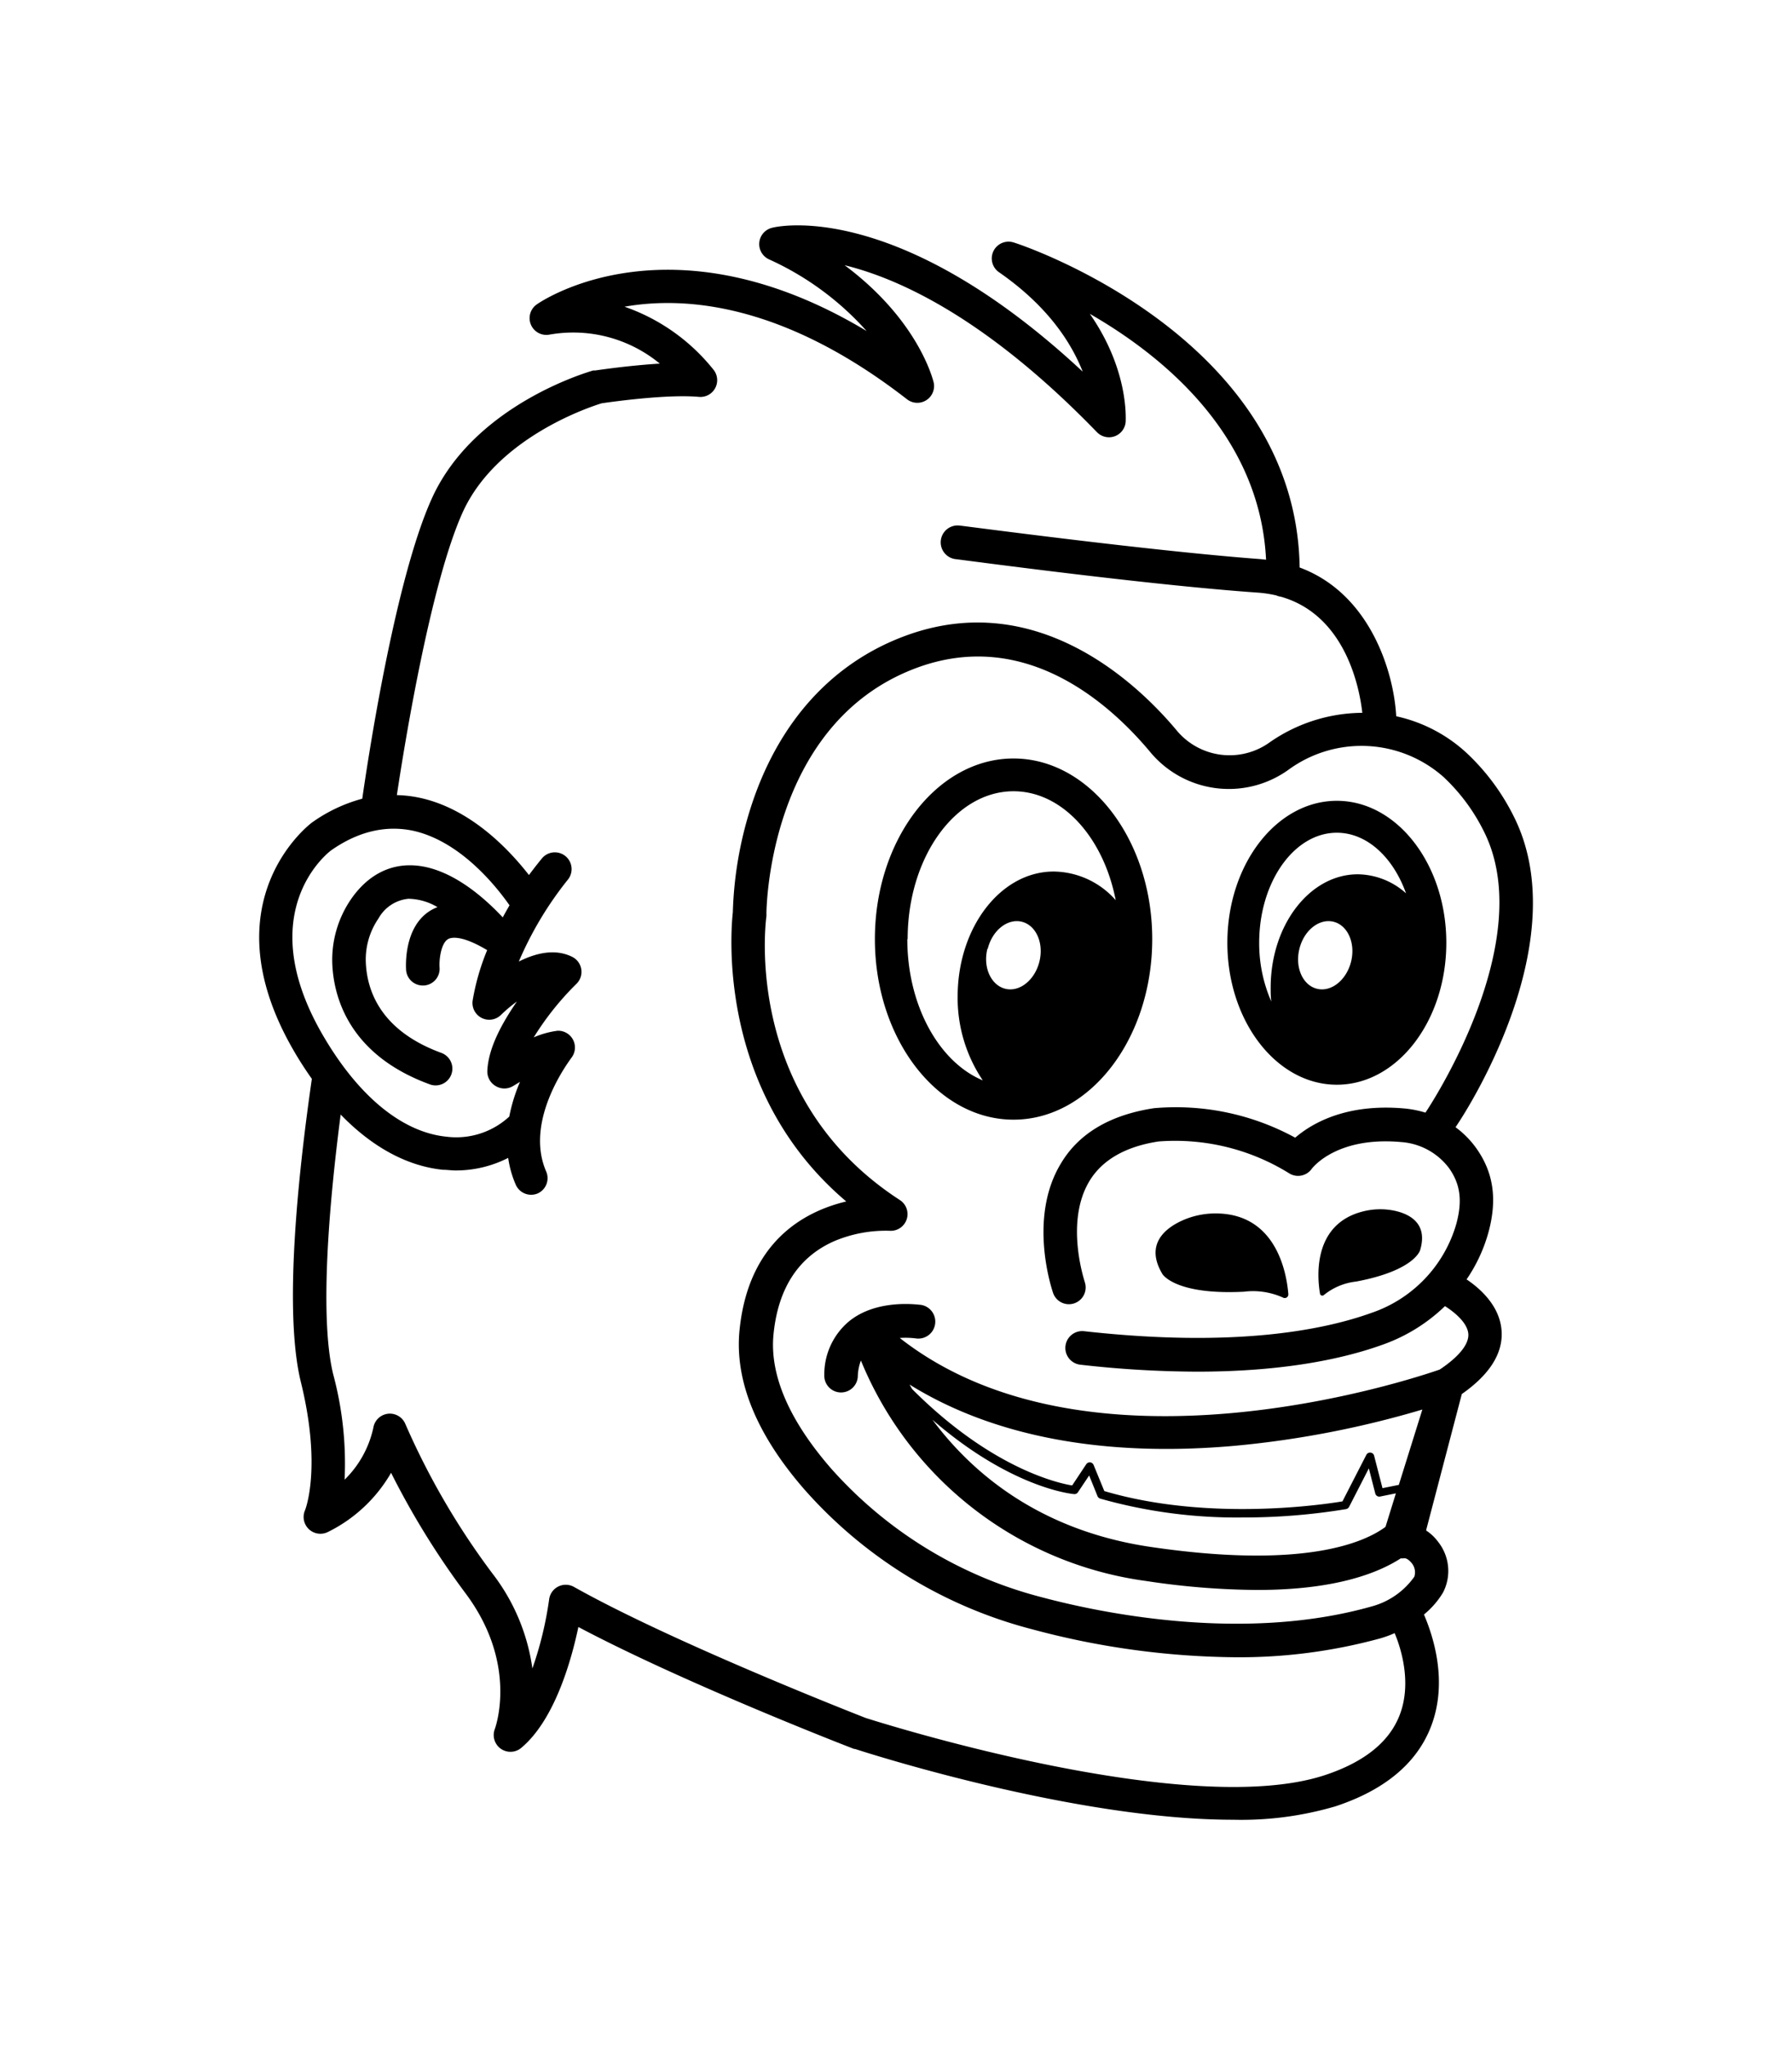 <svg id="Layer_1" data-name="Layer 1" xmlns="http://www.w3.org/2000/svg" viewBox="0 0 213.94 244.13"><path d="M180.66,97.3a26.49,26.49,0,0,0-5.61-7.49,18.06,18.06,0,0,0-8.36-4.34c-.29-5.32-3.13-14.64-11.53-17.75C154.75,39.94,121.38,29,121,28.93a2,2,0,0,0-1.74,3.55c5.9,4.09,8.67,8.49,10,11.87C107.13,23.74,92.79,27,92.15,27.19a2,2,0,0,0-.38,3.74,34.87,34.87,0,0,1,11.69,8.57c-23.32-14-38.67-3.67-39.37-3.18a2,2,0,0,0,1.51,3.61,16.25,16.25,0,0,1,13.17,3.46c-3.79.23-7.49.79-7.72.82l-.23,0c-.58.17-14.16,4.07-19.24,15.22-4.46,9.77-7.74,31.74-8.33,35.88a18.61,18.61,0,0,0-6,2.84c-.13.09-12.49,9.32-2.25,27.11.71,1.24,1.46,2.39,2.23,3.48-1.73,12-3.34,27.94-1.31,36.18,2.53,10.28.51,15.26.5,15.29a2,2,0,0,0,.45,2.26,2,2,0,0,0,2.28.34,17.75,17.75,0,0,0,7.54-7.06,96,96,0,0,0,8.86,14.34c6.32,8.42,3.63,15.94,3.52,16.25a2,2,0,0,0,3.14,2.25c4-3.32,6-10.45,6.84-14.44,12.61,6.68,32,14.21,32.92,14.55l.1,0c1.29.42,26.19,8.45,45.15,8.45a39.85,39.85,0,0,0,12.21-1.6c5.85-1.93,9.69-5.11,11.39-9.47,2.13-5.44.22-11-.82-13.42a10.12,10.12,0,0,0,2.27-2.61,5.59,5.59,0,0,0-.6-6.09,5.46,5.46,0,0,0-1.4-1.32l0-.08,4.25-16.21c3.32-2.32,4.92-4.85,4.75-7.51-.19-3-2.56-5.08-4.18-6.17a18.79,18.79,0,0,0,2.62-5.65c1.06-3.93.59-7.11-1.46-10a11.15,11.15,0,0,0-2.48-2.51C176,131.26,188,111.65,180.66,97.3ZM39.55,101.46c3.22-2.25,6.49-3,9.71-2.34,5.7,1.23,10,6.67,11.57,8.91q-.4.69-.81,1.44c-2-2.13-6.51-6.4-11.41-6.21-1.84.07-4.5.83-6.73,4.08a12.81,12.81,0,0,0-2.2,7.88c.21,3.8,2,10.69,11.7,14.2a2,2,0,0,0,1.36-3.76c-7.15-2.6-8.87-7.23-9.06-10.66a8.65,8.65,0,0,1,1.5-5.39,4.6,4.6,0,0,1,3.58-2.36,7,7,0,0,1,3.47,1,5.28,5.28,0,0,0-.83.4c-3.18,1.93-2.95,6.57-2.92,7.09a2,2,0,0,0,2,1.86h.14a2,2,0,0,0,1.86-2.14c-.07-.93.16-2.88,1-3.39.29-.18,1.49-.6,4.68,1.31a27.68,27.68,0,0,0-1.73,6,2,2,0,0,0,3.38,1.73,17.38,17.38,0,0,1,1.9-1.6C60,122,58.3,125,58.18,127.79a2,2,0,0,0,1,1.81,2,2,0,0,0,2.07,0l.83-.5a20.25,20.25,0,0,0-1.28,4.14,9.33,9.33,0,0,1-7.51,2.4c-5.33-.54-10.6-4.91-14.85-12.29C30.05,108.74,39.19,101.72,39.55,101.46ZM167.08,204.71c-1.25,3.19-4.25,5.58-8.92,7.12-16.36,5.38-53.24-6.33-54.82-6.83-1.22-.48-23-9-34.81-15.63a2,2,0,0,0-1.88-.05,2,2,0,0,0-1.09,1.53,42.73,42.73,0,0,1-2,8.25,23.93,23.93,0,0,0-4.79-11.36,89,89,0,0,1-10.37-17.8,2,2,0,0,0-3.83.44,12.31,12.31,0,0,1-3.43,6.19A41,41,0,0,0,39.78,164c-1.35-5.51-1-16.44.89-31,3.74,3.86,7.91,6.15,12.21,6.59.5,0,1,.08,1.51.08a13.69,13.69,0,0,0,6.28-1.5,12.33,12.33,0,0,0,.9,3.19,2,2,0,0,0,1.84,1.21,2,2,0,0,0,.79-.16,2,2,0,0,0,1-2.63c-2.7-6.24,3-13.47,3-13.53A2,2,0,0,0,66.56,123a10.51,10.51,0,0,0-2.84.79,34.2,34.2,0,0,1,5.09-6.38,2,2,0,0,0-.54-3.25c-2.06-1-4.35-.41-6.33.58A41.82,41.82,0,0,1,67.77,105a2,2,0,1,0-3.06-2.58c-.08.1-.7.84-1.56,2-2.34-3-6.92-7.89-13-9.21a14.64,14.64,0,0,0-2.77-.33c.87-5.79,4-25.21,7.86-33.75,4.09-9,15.36-12.62,16.57-13,1-.15,7.81-1.12,11.63-.77a2,2,0,0,0,1.79-3.18,23.36,23.36,0,0,0-10.67-7.58c7.26-1.28,19-.39,33.73,11.05a2,2,0,0,0,3.18-2c-.09-.36-1.82-7.43-10.63-14,6.57,1.61,17,6.38,30.12,19.92a2,2,0,0,0,2.12.49,2,2,0,0,0,1.31-1.73c0-.34.39-6.17-4.28-12.88C139,42.56,150.43,52,151.15,66.79l-.65-.07c-13.41-1-35.68-4-35.91-4a2,2,0,1,0-.53,4c.22,0,22.62,3.06,36.14,4a14.3,14.3,0,0,1,2.17.33,1.81,1.81,0,0,0,.53.15c7.84,2.22,9.44,11.12,9.74,13.86a19.56,19.56,0,0,0-11.11,3.56l-.17.12a8.21,8.21,0,0,1-10.94-1.65c-4.48-5.34-16.61-17.13-32.49-11.16-8.46,3.18-14.68,9.94-18,19.53a45.29,45.29,0,0,0-2.44,13.4c-.22,2-2,21.36,13.54,34.51-5,1.19-11.68,4.77-12.74,15.36-.6,6,2,12.44,7.8,19.07a54.48,54.48,0,0,0,27.13,16.62,96.21,96.21,0,0,0,24.22,3.34,63.74,63.74,0,0,0,17.3-2.24,12.67,12.67,0,0,0,1.76-.64C167.36,196.92,168.54,201,167.08,204.71ZM167,177.19l-1.95.39-1-3.87a.49.49,0,0,0-.42-.37.5.5,0,0,0-.51.27l-2.85,5.55c-2,.33-15.89,2.47-28.43-1.23l-1.28-3.12a.5.5,0,0,0-.88-.08L128,177.26c-1.6-.26-9.64-2-19.14-11.54l.12.22.23.38.13.21.13.21.12.18.13.22.13.19.16.25.25.38.32.46.28.4.37.52c9.34,8.15,16.6,8.92,17,8.95a.49.49,0,0,0,.46-.22l1.34-2,1,2.47a.51.51,0,0,0,.32.29,59.87,59.87,0,0,0,17,2.25,74.93,74.93,0,0,0,12.36-1,.52.52,0,0,0,.35-.26l2.36-4.6.77,3a.49.49,0,0,0,.58.36l1.88-.38-1.24,4c-2.49,1.85-9.68,5.09-28,2.4-16.52-2.42-24.91-12.46-28.82-19.38,10,6.21,23.28,8.72,39,7.29a116,116,0,0,0,22.22-4.31Zm3.18-44.42a12.65,12.65,0,0,0-2.55-.5c-7-.62-11.09,1.84-13,3.49a29.75,29.75,0,0,0-16.86-3.52c-5.23.8-9,3-11.15,6.66-3.93,6.55-1,15.1-.87,15.46a2,2,0,0,0,3.77-1.33c0-.07-2.44-7.11.53-12.07,1.53-2.55,4.33-4.15,8.27-4.75A25.82,25.82,0,0,1,153.89,140a2,2,0,0,0,2.71-.52c.12-.16,3-3.89,10.67-3.2A7.85,7.85,0,0,1,173,139.4c1.35,1.91,1.61,3.9.86,6.66a15.84,15.84,0,0,1-10.11,10.6c-5.83,2.1-16.52,4.18-34.33,2.19a2,2,0,1,0-.44,4,125.92,125.92,0,0,0,13.94.83c10.57,0,17.7-1.61,22.18-3.23a20.59,20.59,0,0,0,7.41-4.59c1,.63,2.7,1.94,2.79,3.34.07,1.22-1.14,2.71-3.42,4.23-3.26,1.13-41.79,14-64.46-3.77a9.77,9.77,0,0,1,1.9.05,2,2,0,0,0,.63-4c-.22,0-5.25-.8-8.63,2a8.25,8.25,0,0,0-2.91,6.37,2,2,0,0,0,1.91,2.08h.09a2,2,0,0,0,2-1.92,5.82,5.82,0,0,1,.37-1.89,43,43,0,0,0,34.05,26.31,91.38,91.38,0,0,0,13.25,1.07c9.31,0,14.41-2,17.15-3.77a2.66,2.66,0,0,0,.28,0c.43-.11.82.33,1,.53a1.74,1.74,0,0,1,.34,1.66,9.15,9.15,0,0,1-5.11,3.55c-15.49,4.38-32.71.68-39.4-1.11a50.47,50.47,0,0,1-25.15-15.39c-5-5.76-7.33-11.16-6.84-16,.55-5.5,3-9.23,7.26-11.1a15.81,15.81,0,0,1,6.63-1.23,2,2,0,0,0,2-1.35,2,2,0,0,0-.81-2.32c-18.69-12.11-16.05-33-15.93-33.87a2.64,2.64,0,0,0,0-.29c0-.22.1-22.63,17.82-29.3,13-4.89,23.13,4.16,28,10A12.2,12.2,0,0,0,153.62,92l.2-.14a14.77,14.77,0,0,1,18.53.87,22.61,22.61,0,0,1,4.75,6.37C183.86,112.3,170.51,132.28,170.18,132.77Z"/><path d="M159.6,95.56c-7.21,0-13.07,7.6-13.07,16.94s5.86,16.94,13.07,16.94,13.07-7.6,13.07-16.94S166.8,95.56,159.6,95.56Zm-9.27,16.94c0-7.24,4.16-13.13,9.27-13.13,3.61,0,6.73,2.95,8.26,7.23a8.76,8.76,0,0,0-5.76-2.27c-5.74,0-10.4,6.06-10.4,13.53,0,.57,0,1.12.08,1.66A17.25,17.25,0,0,1,150.33,112.5Zm4.8.73c.54-2.21,2.37-3.66,4.07-3.24s2.65,2.55,2.1,4.76-2.37,3.66-4.07,3.24S154.58,115.44,155.13,113.23Z"/><path d="M121,90.51c-9.12,0-16.55,9.67-16.55,21.55s7.43,21.55,16.55,21.55,16.56-9.67,16.56-21.55S130.09,90.51,121,90.51Zm-12.64,21.55c0-9.73,5.67-17.64,12.64-17.64,5.84,0,10.75,5.54,12.2,13A10,10,0,0,0,125.8,104c-6.34,0-11.47,6.68-11.47,14.92a17.59,17.59,0,0,0,3,10C112.12,126.75,108.32,120,108.32,112.06Zm9.56,1.17c.54-2.21,2.37-3.66,4.07-3.24s2.65,2.55,2.1,4.76-2.37,3.66-4.07,3.24S117.33,115.44,117.88,113.23Z"/><path d="M158.06,154.53a7.38,7.38,0,0,1,3.83-1.6c7-1.31,7.65-3.74,7.65-3.74,1-3.31-1.41-4.4-3.23-4.75a8.39,8.39,0,0,0-3.63.13c-6,1.54-5.42,7.87-5.09,9.8A.28.28,0,0,0,158.06,154.53Z"/><path d="M148.51,154.14a8.68,8.68,0,0,1,4.66.7.43.43,0,0,0,.64-.41c-.2-2.49-1.42-9.63-8.68-9.63a9.69,9.69,0,0,0-4,.85c-2,.91-4.45,2.81-2.39,6.32C138.73,152,140.2,154.56,148.51,154.14Z"/></svg>